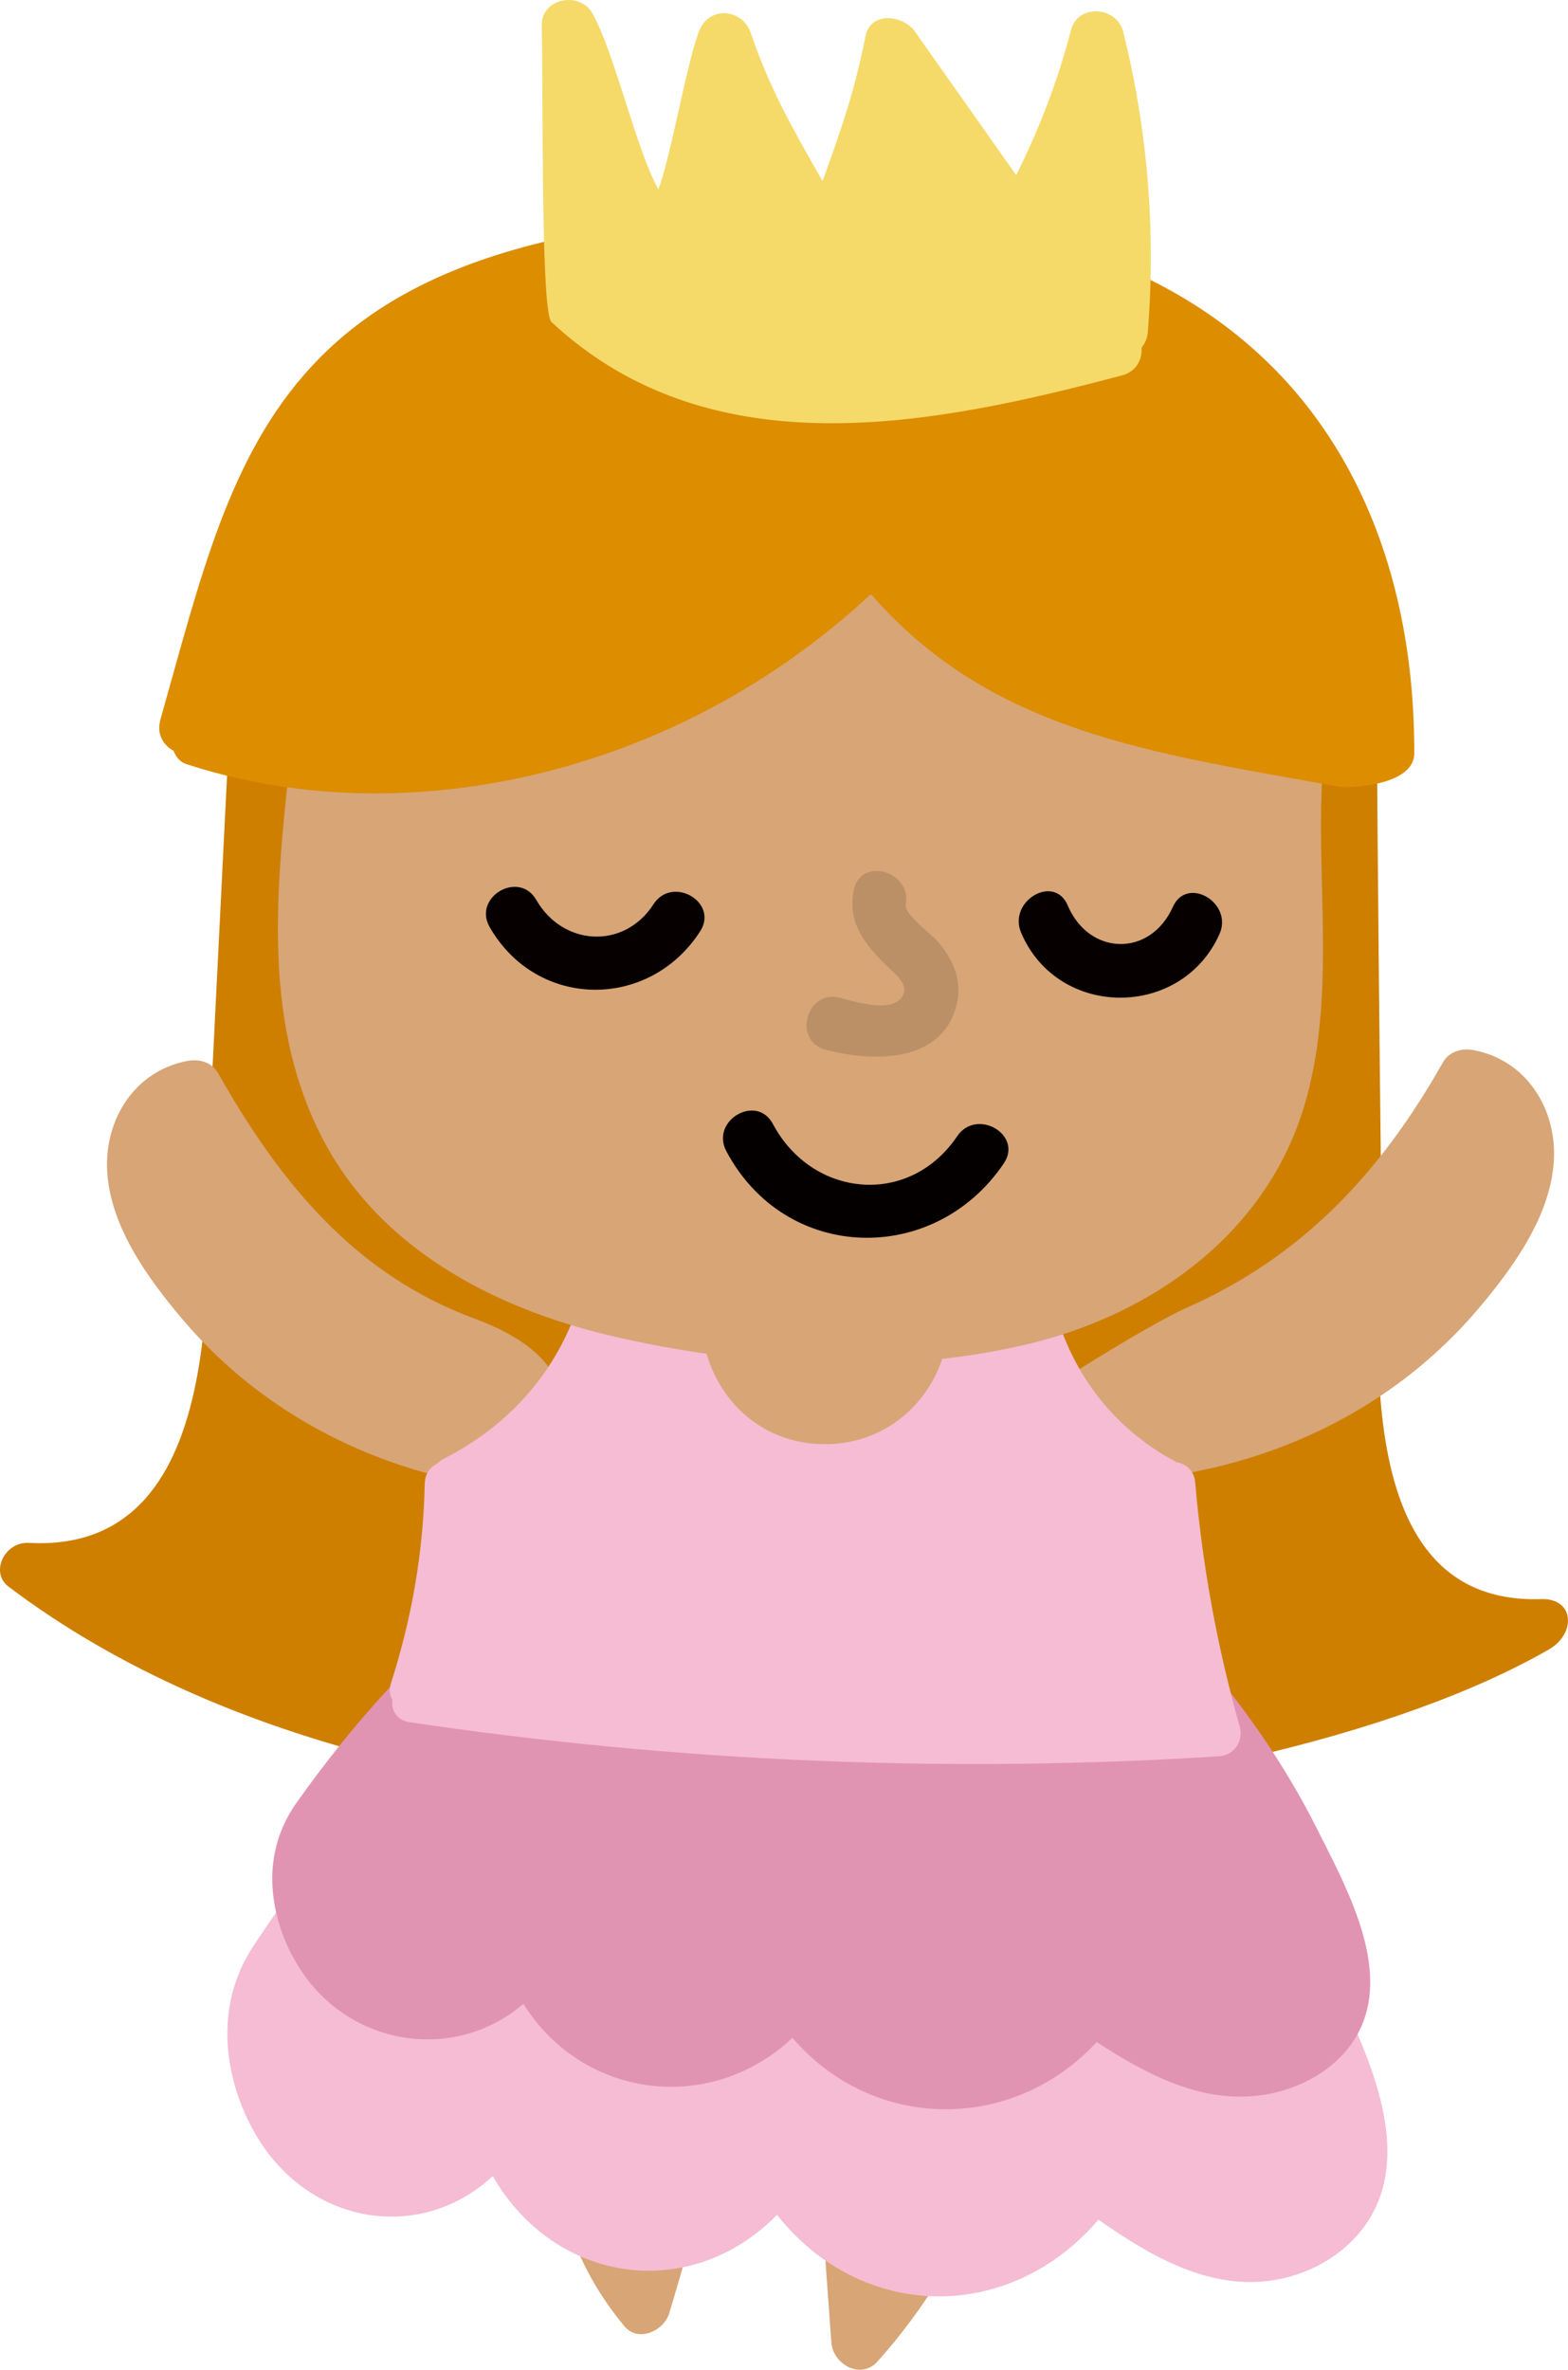 <svg version="1.1" xmlns="http://www.w3.org/2000/svg" xmlns:xlink="http://www.w3.org/1999/xlink" width="79.211" height="119.66" viewBox="0,0,79.211,119.66"><g transform="translate(-200.399,-119.999)"><g data-paper-data="{&quot;isPaintingLayer&quot;:true}" fill-rule="evenodd" stroke="none" stroke-width="1" stroke-linecap="butt" stroke-linejoin="miter" stroke-miterlimit="10" stroke-dasharray="" stroke-dashoffset="0" style="mix-blend-mode: normal"><path d="M231.255,214.476l6.791,0.89c0.715,0.095 1.02,0.6 1.015,1.143c0.15,0.257 0.216,0.574 0.136,0.945c-1.413,6.51 -3.077,12.964 -4.988,19.346c-0.266,0.888 -1.564,1.508 -2.27,0.658c-5.307,-6.376 -4.005,-14.49 -2.33,-21.982c0.173,-0.774 0.926,-1.095 1.646,-1" data-paper-data="{&quot;origPos&quot;:null}" fill="#d8a576"/><path d="M201.86,197.905c10.616,0.58 8.835,-15.158 9.125,-20.989l1.295,-25.985c0.047,-0.933 0.995,-1.344 1.8,-1.226c0.039,-0.016 0.072,-0.036 0.114,-0.05c17.837,-5.817 38.118,-4.087 54.405,4.568c0.257,0.137 0.428,0.31 0.54,0.5c0.451,0.18 0.799,0.55 0.803,1.12c0.06,8.173 0.137,16.347 0.234,24.521c0.067,5.592 -2.18,20.722 8.082,20.382c1.68,-0.055 1.777,1.739 0.389,2.54c-14.947,8.62 -55.642,13.606 -77.82,-3.174c-0.948,-0.716 -0.197,-2.274 1.033,-2.207" fill="#ce7f00"/><path d="M233.038,186.861l0.001,-0.01c-0.011,-0.057 -0.016,-0.116 -0.015,-0.174c0.026,-0.579 0.52,-1.24 1.172,-1.17c0.038,0.004 0.072,0.012 0.108,0.017c0.163,-0.073 0.341,-0.108 0.52,-0.1l14.066,0.496c0.694,0.024 1.065,0.535 1.12,1.073c0.169,0.185 0.28,0.435 0.276,0.76c-0.052,4.898 -3.827,9.056 -8.875,8.961c-5.032,-0.093 -8.692,-4.384 -8.534,-9.282c0.008,-0.224 0.067,-0.414 0.16,-0.571M209.88,173.568c0.594,-0.11 1.226,0.07 1.54,0.625c3.139,5.553 6.921,10.165 12.96,12.393c6.19,2.284 4.263,5.919 3.641,6.828c-0.144,0.566 -0.541,1.034 -1.075,1.27c-0.205,0.33 -0.571,0.542 -1.105,0.476c-6.27,-0.781 -12.126,-3.693 -16.232,-8.554c-1.742,-2.063 -3.632,-4.661 -3.795,-7.453c-0.155,-2.63 1.402,-5.095 4.067,-5.585M278.895,178.609c-0.164,2.791 -2.053,5.39 -3.796,7.452c-4.105,4.862 -9.962,7.773 -16.232,8.554c-0.533,0.067 -0.9,-0.144 -1.104,-0.475c-0.535,-0.236 -0.931,-0.704 -1.076,-1.27c-0.621,-0.91 -3.068,-2.18 -2.608,-3.148c0.029,-0.128 4.625,-2.963 6.249,-3.68c5.887,-2.602 9.822,-6.84 12.96,-12.394c0.314,-0.555 0.946,-0.734 1.54,-0.625c2.665,0.491 4.222,2.956 4.067,5.586M242.265,216.273c3.009,-0.092 6.017,0.223 8.941,0.938c1.09,0.263 1.185,1.428 0.669,2.128c0.002,0.03 0.01,0.057 0.012,0.088c0.312,7.35 -2.255,14.343 -7.162,19.817c-0.846,0.943 -2.248,0.132 -2.328,-0.962l-1.495,-20.648c-0.054,-0.75 0.67,-1.34 1.363,-1.361" data-paper-data="{&quot;origPos&quot;:null}" fill="#d8a576"/><path d="M213.194,218.275c2.926,-4.446 6.418,-8.765 10.453,-11.954c0.655,-0.517 1.293,-0.149 1.581,0.46c0.121,-0.05 0.253,-0.086 0.403,-0.092c11.421,-0.502 22.865,0.013 34.195,1.539c0.586,0.079 0.947,0.514 1.085,1.008c0.047,0.043 0.094,0.084 0.138,0.139c2.6,3.188 4.856,6.663 6.619,10.464c1.414,3.048 3.53,7.177 2.581,10.652c-0.748,2.738 -3.27,4.377 -5.79,4.683c-3.148,0.382 -5.998,-1.297 -8.571,-3.092c-4.49,5.244 -11.946,5.16 -16.238,-0.245c-4.372,4.453 -11.194,3.516 -14.358,-1.955c-3.81,3.512 -9.693,2.405 -12.236,-2.58c-0.133,-0.26 -2.652,-4.786 0.138,-9.027" fill="#f5bcd3"/><path d="M215.39,211.012c2.77,-3.897 6.075,-7.682 9.894,-10.476c0.62,-0.454 1.224,-0.131 1.497,0.403c0.115,-0.043 0.239,-0.075 0.381,-0.081c10.807,-0.44 21.633,0.012 32.366,1.349c0.555,0.07 0.897,0.45 1.027,0.883c0.044,0.038 0.09,0.074 0.131,0.122c2.46,2.794 4.596,5.84 6.265,9.17c1.339,2.672 3.342,6.29 2.443,9.336c-0.708,2.4 -3.095,3.836 -5.48,4.104c-2.98,0.335 -5.677,-1.136 -8.113,-2.71c-4.25,4.596 -11.307,4.523 -15.37,-0.214c-4.138,3.902 -10.595,3.08 -13.59,-1.714c-3.606,3.078 -9.175,2.108 -11.58,-2.26c-0.127,-0.229 -2.511,-4.195 0.13,-7.912" fill="#e194b2"/><path d="M220.146,205.002c1.056,-3.288 1.641,-6.633 1.709,-10.087c0.01,-0.502 0.288,-0.846 0.645,-1.025c0.08,-0.083 0.176,-0.16 0.302,-0.225c3.466,-1.76 5.949,-4.644 7.01,-8.399c0.164,-0.58 0.731,-1.039 1.365,-0.88l3.44,0.868c0.202,0.05 0.362,0.142 0.49,0.255c0.376,0.13 0.674,0.448 0.689,0.971c0.094,3.456 2.535,6.356 6.12,6.44c3.709,0.089 6.447,-2.904 6.44,-6.527c-0.002,-0.465 0.276,-1.036 0.778,-1.151c0.904,-0.21 1.808,-0.417 2.712,-0.626c0.592,-0.388 1.445,-0.316 1.617,0.552c0.745,3.756 2.97,6.86 6.37,8.663c0.468,0.08 0.89,0.41 0.943,1.017c0.358,4.169 1.11,8.295 2.246,12.323c0.201,0.714 -0.25,1.462 -1.024,1.51c-13.659,0.869 -27.372,0.292 -40.91,-1.719c-0.672,-0.1 -0.93,-0.627 -0.872,-1.147c-0.13,-0.214 -0.174,-0.487 -0.07,-0.813" fill="#f5bcd3"/><path d="M215.556,152.922c0.042,-0.697 0.507,-1.112 1.04,-1.252c0.092,-0.601 0.52,-1.176 1.283,-1.257c16.187,-1.71 32.404,-0.138 48.527,1.498c0.243,0.025 0.448,0.103 0.624,0.213c0.701,0.145 1.302,0.757 1.04,1.641c-2.137,7.204 0.364,14.864 -1.779,22.06c-1.914,6.43 -7.63,10.537 -13.975,12.046c-6.742,1.603 -14.443,1.148 -21.161,-0.448c-5.835,-1.387 -11.552,-4.384 -14.428,-9.87c-3.979,-7.59 -1.665,-16.544 -1.171,-24.63" data-paper-data="{&quot;origPos&quot;:null}" fill="#d8a576"/><path d="M239.445,176.755c1.972,3.714 6.873,4.22 9.308,0.618c0.976,-1.445 3.339,-0.085 2.354,1.373c-3.506,5.186 -11.023,5.018 -14.016,-0.618c-0.821,-1.546 1.531,-2.923 2.354,-1.373" fill="#050000"/><path d="M208.504,156.328c3.996,-14.094 5.696,-24.98 32.146,-25.56c23.633,-0.518 31.234,13.35 31.194,27.274c-0.005,1.641 -3.315,1.772 -3.845,1.675c-9.267,-1.686 -17.492,-2.689 -23.603,-9.722c-10.022,9.342 -23.822,12.127 -34.603,8.58c-0.345,-0.115 -0.52,-0.406 -0.627,-0.664c-0.52,-0.284 -0.871,-0.843 -0.662,-1.583" fill="#dd8d00"/><path d="M242.835,170.382c0.705,0.185 2.88,0.886 3.22,-0.247c0.163,-0.546 -0.57,-1.072 -0.903,-1.406c-1.09,-1.086 -1.94,-2.142 -1.627,-3.77c0.33,-1.718 2.959,-0.99 2.63,0.723c-0.093,0.482 1.343,1.528 1.63,1.868c0.714,0.846 1.2,1.87 0.978,3.001c-0.622,3.157 -4.238,3.088 -6.653,2.455c-1.696,-0.445 -0.977,-3.07 0.725,-2.624" data-paper-data="{&quot;origPos&quot;:null}" fill="#bb9067"/><path d="M227.492,165.442c1.337,2.327 4.427,2.527 5.92,0.216c0.948,-1.467 3.31,-0.105 2.354,1.373c-2.57,3.979 -8.24,3.943 -10.628,-0.215c-0.874,-1.523 1.481,-2.895 2.354,-1.374M254.337,165.718c1.079,2.548 4.171,2.625 5.31,0.077c0.714,-1.596 3.065,-0.214 2.355,1.373c-1.924,4.3 -8.174,4.281 -10.02,-0.076c-0.674,-1.595 1.673,-2.983 2.355,-1.374" fill="#060000"/><path d="M227.768,121.28c-0.025,-1.39 1.932,-1.737 2.562,-0.6c1.14,2.054 2.188,6.829 3.329,8.884c0.65,-1.751 1.395,-6.222 2.047,-7.973c0.487,-1.309 2.2,-1.18 2.627,0.089c0.943,2.801 2.167,4.916 3.618,7.464c0.933,-2.556 1.641,-4.621 2.169,-7.311c0.253,-1.29 1.913,-1.074 2.5,-0.24c1.705,2.416 3.41,4.832 5.113,7.248c1.181,-2.342 2.111,-4.803 2.776,-7.34c0.351,-1.33 2.315,-1.171 2.628,0.089c1.239,4.957 1.66,10.084 1.245,15.177c-0.018,0.288 -0.128,0.563 -0.314,0.784c0.042,0.594 -0.254,1.208 -0.994,1.405c-9.607,2.545 -20.767,4.787 -28.813,-2.693c-0.536,-0.498 -0.414,-10.651 -0.493,-14.984" fill="#f5da6a"/></g></g></svg>